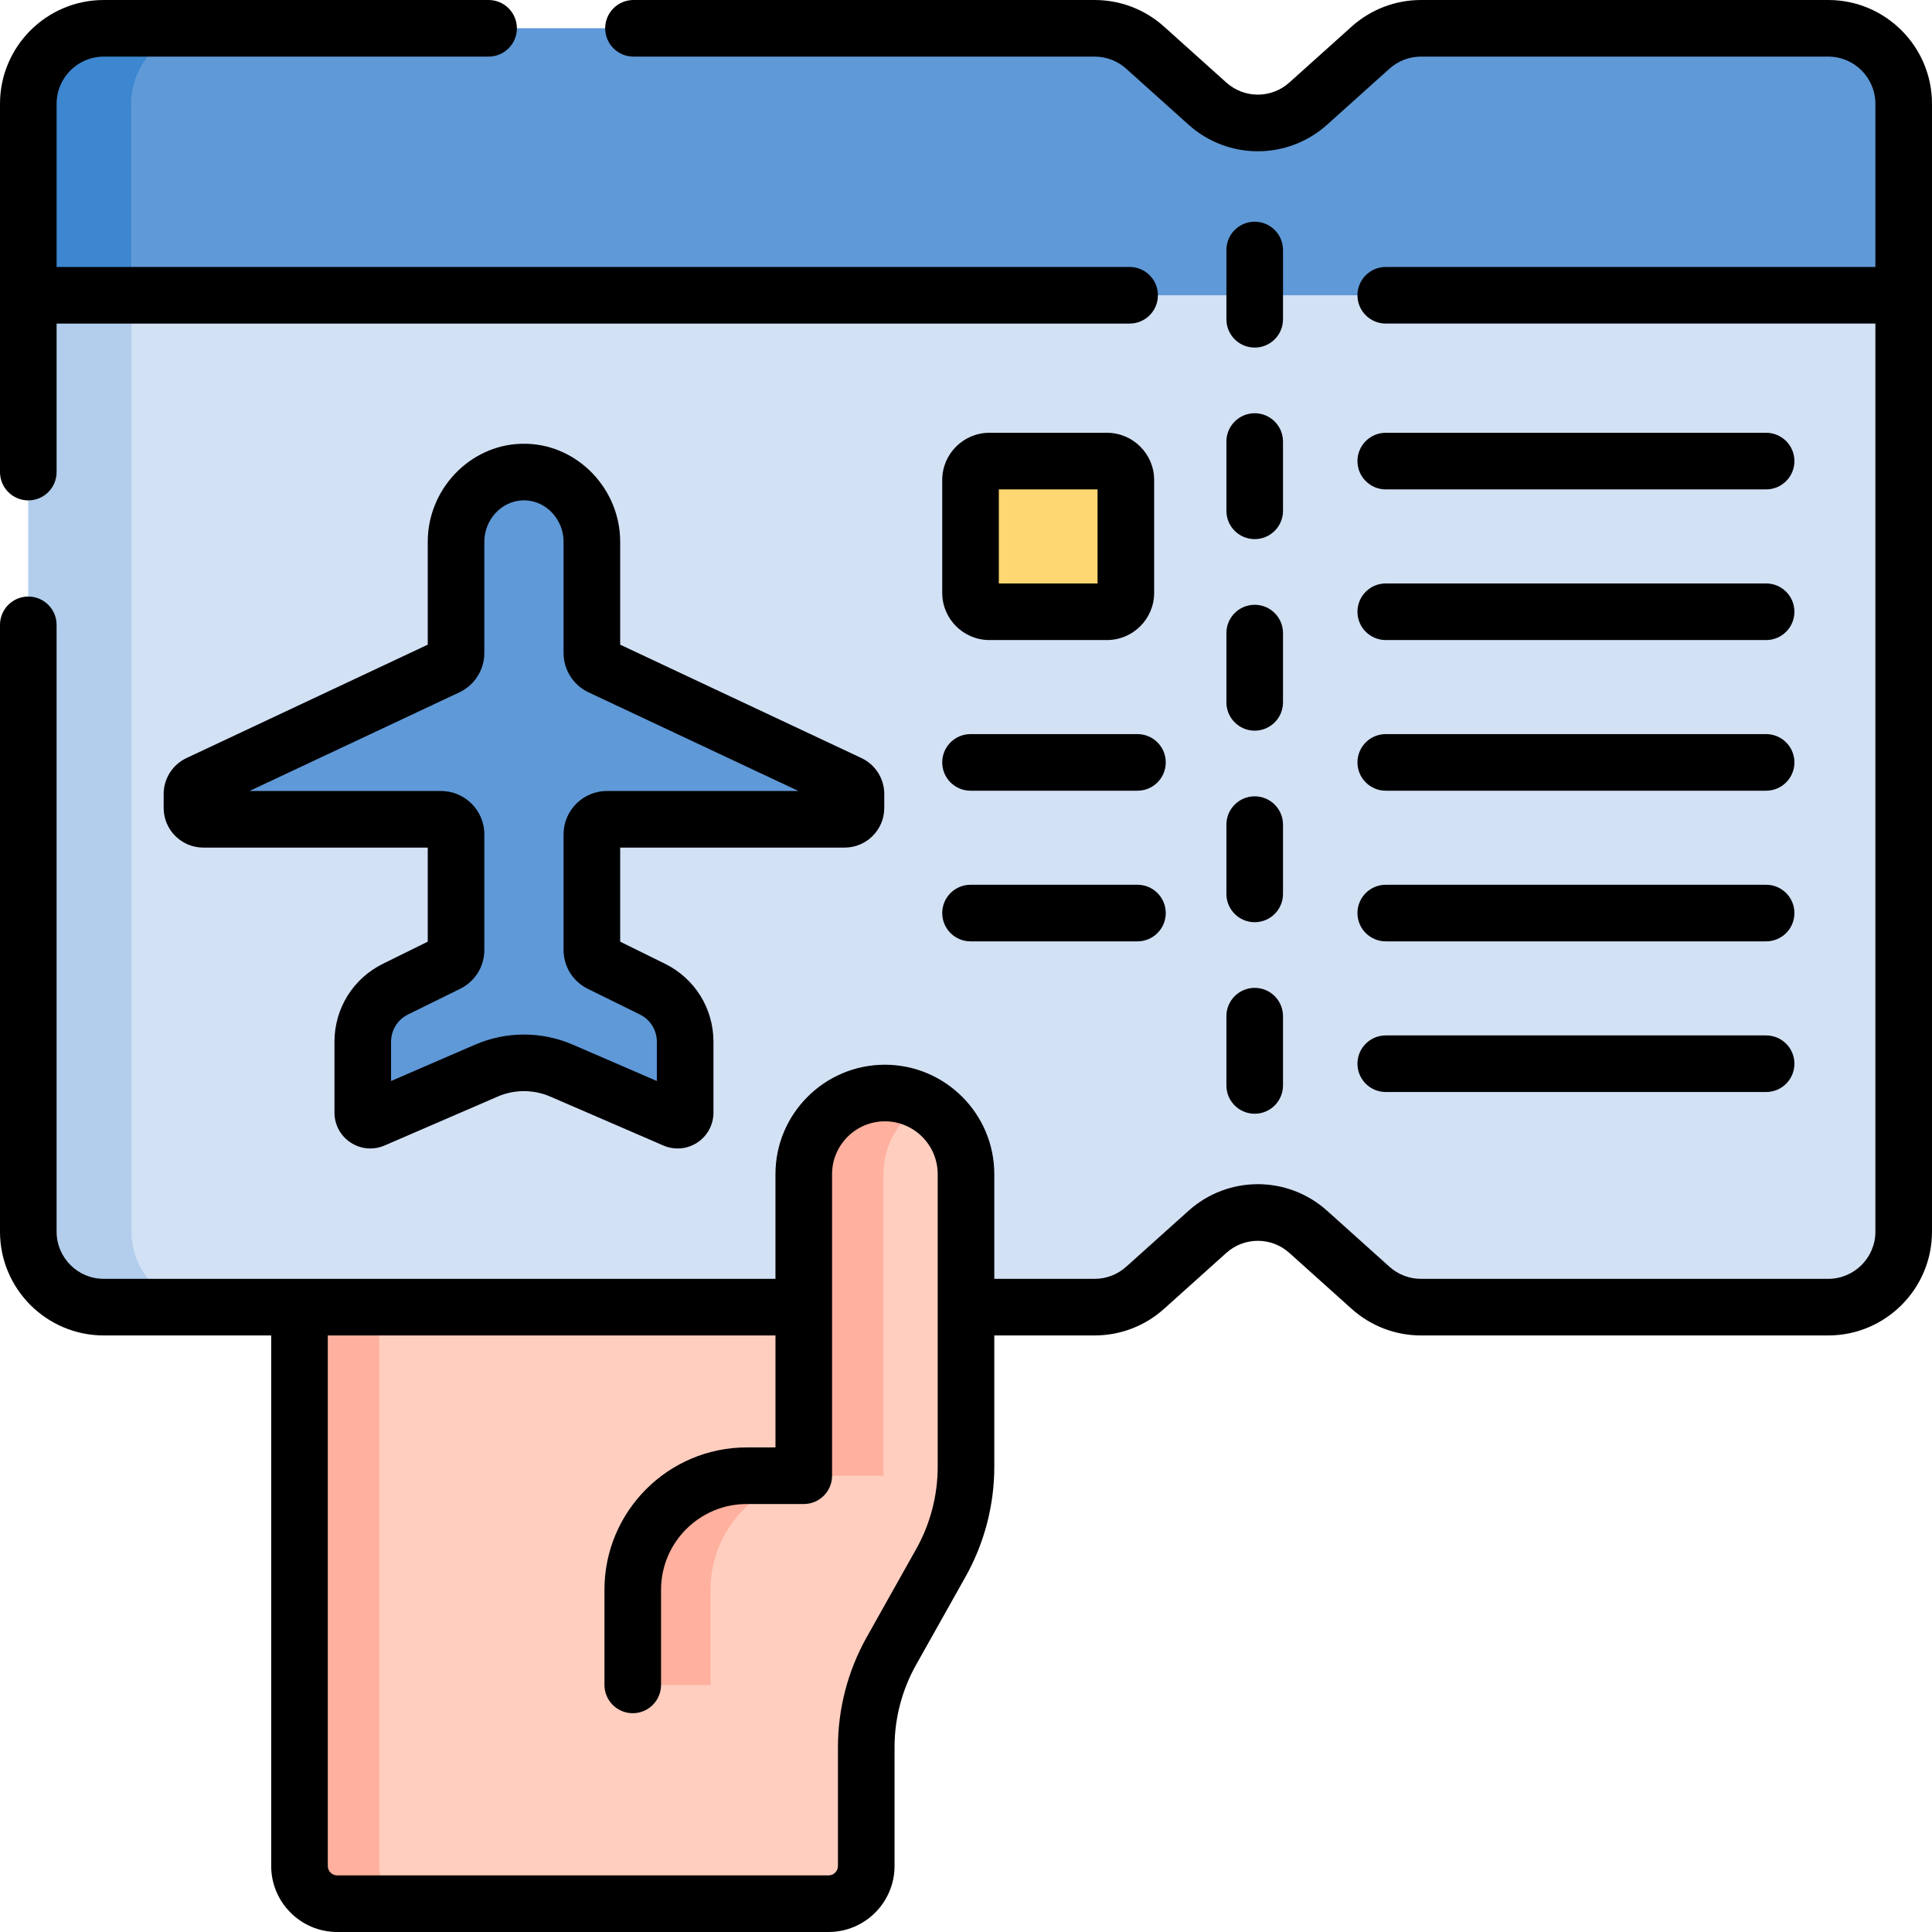<svg id="Capa_1" enable-background="new 0 0 512 512" height="512" viewBox="0 0 512 512" width="512" xmlns="http://www.w3.org/2000/svg"><g><g><g><path d="m27.5 346.407h262.597c4.933 0 9.692-1.823 13.363-5.119l16.517-14.832c7.601-6.826 19.125-6.826 26.726 0l16.517 14.832c3.67 3.296 8.43 5.119 13.363 5.119h107.917c11.046 0 20-8.954 20-20v-298.907c0-11.046-8.954-20-20-20h-107.918c-4.933 0-9.692 1.823-13.363 5.119l-16.517 14.832c-7.601 6.826-19.125 6.826-26.726 0l-16.516-14.832c-3.671-3.296-8.43-5.119-13.363-5.119h-262.597c-11.046 0-20 8.954-20 20v298.907c0 11.046 8.954 20 20 20z" fill="#d3e1f5"/></g><g><path d="m484.5 7.5h-107.918c-4.933 0-9.692 1.823-13.363 5.119l-16.517 14.832c-7.601 6.826-19.125 6.826-26.726 0l-16.516-14.832c-3.67-3.296-8.43-5.119-13.363-5.119h-262.597c-11.046 0-20 8.954-20 20v50.75h497v-50.75c0-11.046-8.954-20-20-20z" fill="#5f99d7"/></g><g><path d="m34.86 326.407v-298.907c0-11.046 8.954-20 20-20h-27.36c-11.046 0-20 8.954-20 20v298.907c0 11.046 8.954 20 20 20h27.36c-11.046 0-20-8.954-20-20z" fill="#b3ceec"/></g><g><path d="m54.86 7.5h-27.36c-11.046 0-20 8.954-20 20v50.75h27.36v-50.75c0-11.046 8.954-20 20-20z" fill="#3c87d0"/></g><g><path d="m262.2 162.119h31.16c2.761 0 5-2.239 5-5v-29.925c0-2.761-2.239-5-5-5h-31.16c-2.761 0-5 2.239-5 5v29.925c0 2.762 2.239 5 5 5z" fill="#ffd772"/></g><g><path d="m234.503 289.663c-11.872 0-21.497 9.624-21.497 21.497v35.247h-133.636v148.093c0 5.523 4.477 10 10 10h130.197c5.523 0 10-4.477 10-10v-31.501c0-8.916 2.293-17.682 6.657-25.457l13.119-23.366c4.365-7.775 6.657-16.541 6.657-25.457v-77.559c0-11.872-9.624-21.497-21.497-21.497z" fill="#ffcebf"/></g><g><path d="m100.49 494.5v-148.093h-21.12v148.093c0 5.523 4.477 10 10 10h21.12c-5.523 0-10-4.477-10-10z" fill="#ffb09e"/></g><g><path d="m234.127 311.16c0-8.031 4.412-15.021 10.937-18.712-3.121-1.765-6.719-2.785-10.56-2.785-11.872 0-21.497 9.624-21.497 21.497v79.92h21.12z" fill="#ffb09e"/></g><g><path d="m213.007 391.08h-15.104c-16.689 0-30.218 13.529-30.218 30.218v25.222h20.607v-25.222c0-16.689 13.529-30.218 30.217-30.218z" fill="#ffb09e"/></g><g><path d="m226.84 214.118v-3.716c0-1.163-.672-2.221-1.724-2.715l-65.964-31c-1.403-.659-2.299-2.07-2.299-3.62v-29.5c0-9.782-7.606-18.134-17.383-18.461h-1.233c-9.777.327-17.383 8.678-17.383 18.461v29.5c0 1.55-.896 2.961-2.299 3.62l-65.964 31c-1.052.495-1.724 1.552-1.724 2.715v3.716c0 1.657 1.343 3 3 3h62.987c2.209 0 4 1.791 4 4v30.611c0 1.523-.865 2.914-2.232 3.588l-13.792 6.798c-5.325 2.624-8.697 8.046-8.697 13.982v18.756c0 1.439 1.474 2.407 2.794 1.836l30-12.978c6.334-2.74 13.518-2.74 19.851 0l30 12.978c1.32.571 2.794-.397 2.794-1.836v-18.756c0-5.937-3.372-11.358-8.697-13.982l-13.792-6.798c-1.366-.673-2.232-2.065-2.232-3.588v-30.611c0-2.209 1.791-4 4-4h62.987c1.659 0 3.002-1.343 3.002-3z" fill="#5f99d7"/></g></g><g><path d="m484.5 0h-107.918c-6.794 0-13.319 2.5-18.374 7.04l-16.518 14.832c-4.76 4.275-11.941 4.275-16.703 0l-16.516-14.833c-5.055-4.539-11.58-7.039-18.374-7.039h-122.217c-4.142 0-7.5 3.358-7.5 7.5s3.358 7.5 7.5 7.5h122.217c3.088 0 6.055 1.136 8.353 3.2l16.517 14.833c10.475 9.406 26.274 9.406 36.747 0l16.515-14.833c2.298-2.063 5.265-3.2 8.353-3.2h107.918c6.893 0 12.5 5.607 12.5 12.5v43.25h-129.76c-4.143 0-7.5 3.358-7.5 7.5s3.357 7.5 7.5 7.5h129.76v240.658c0 6.893-5.607 12.5-12.5 12.5h-107.918c-3.088 0-6.055-1.136-8.353-3.199l-16.516-14.832c-10.475-9.407-26.273-9.408-36.748 0l-16.517 14.832c-2.298 2.063-5.265 3.2-8.353 3.2h-26.595v-27.749c0-15.989-13.008-28.997-28.997-28.997s-28.997 13.008-28.997 28.997v27.747h-178.006c-6.893 0-12.5-5.607-12.5-12.5v-160.815c0-4.142-3.358-7.5-7.5-7.5s-7.5 3.358-7.5 7.5v160.815c0 15.164 12.336 27.5 27.5 27.5h44.37v140.593c0 9.649 7.851 17.5 17.5 17.5h130.196c9.649 0 17.5-7.851 17.5-17.5v-31.501c0-7.613 1.97-15.146 5.698-21.785l13.119-23.367c4.983-8.876 7.617-18.948 7.617-29.128v-34.812h26.597c6.793 0 13.318-2.5 18.374-7.039l16.517-14.832c4.763-4.276 11.941-4.276 16.704 0l16.517 14.833c5.056 4.539 11.581 7.039 18.374 7.039h107.917c15.164 0 27.5-12.336 27.5-27.5v-298.908c0-15.164-12.336-27.5-27.5-27.5zm-236 388.719c0 7.613-1.97 15.146-5.697 21.785l-13.119 23.367c-4.983 8.876-7.618 18.949-7.618 29.128v31.501c0 1.378-1.122 2.5-2.5 2.5h-130.196c-1.378 0-2.5-1.122-2.5-2.5v-140.593h118.637v29.673h-7.604c-20.797 0-37.717 16.92-37.717 37.717v25.223c0 4.142 3.358 7.5 7.5 7.5s7.5-3.358 7.5-7.5v-25.223c0-12.526 10.191-22.717 22.717-22.717h15.104c4.142 0 7.5-3.358 7.5-7.5v-79.92c0-7.718 6.279-13.997 13.997-13.997s13.997 6.279 13.997 13.997v77.559z"/><path d="m7.5 132.606c4.142 0 7.5-3.358 7.5-7.5v-39.356h284.36c4.143 0 7.5-3.358 7.5-7.5s-3.357-7.5-7.5-7.5h-284.36v-43.25c0-6.893 5.607-12.5 12.5-12.5h101.98c4.142 0 7.5-3.358 7.5-7.5s-3.358-7.5-7.5-7.5h-101.98c-15.164 0-27.5 12.336-27.5 27.5v97.606c0 4.142 3.358 7.5 7.5 7.5z"/><path d="m332.509 92.114c4.143 0 7.5-3.358 7.5-7.5v-18.36c0-4.142-3.357-7.5-7.5-7.5s-7.5 3.358-7.5 7.5v18.36c0 4.142 3.357 7.5 7.5 7.5z"/><path d="m325.009 135.374c0 4.142 3.357 7.5 7.5 7.5s7.5-3.358 7.5-7.5v-18.36c0-4.142-3.357-7.5-7.5-7.5s-7.5 3.358-7.5 7.5z"/><path d="m325.009 186.134c0 4.142 3.357 7.5 7.5 7.5s7.5-3.358 7.5-7.5v-18.36c0-4.142-3.357-7.5-7.5-7.5s-7.5 3.358-7.5 7.5z"/><path d="m325.009 236.894c0 4.142 3.357 7.5 7.5 7.5s7.5-3.358 7.5-7.5v-18.36c0-4.142-3.357-7.5-7.5-7.5s-7.5 3.358-7.5 7.5z"/><path d="m325.009 287.654c0 4.142 3.357 7.5 7.5 7.5s7.5-3.358 7.5-7.5v-18.36c0-4.142-3.357-7.5-7.5-7.5s-7.5 3.358-7.5 7.5z"/><path d="m367.24 129.694h100.8c4.143 0 7.5-3.358 7.5-7.5s-3.357-7.5-7.5-7.5h-100.8c-4.143 0-7.5 3.358-7.5 7.5s3.358 7.5 7.5 7.5z"/><path d="m367.24 169.619h100.8c4.143 0 7.5-3.358 7.5-7.5s-3.357-7.5-7.5-7.5h-100.8c-4.143 0-7.5 3.358-7.5 7.5s3.358 7.5 7.5 7.5z"/><path d="m262.2 169.619h31.16c6.893 0 12.5-5.607 12.5-12.5v-29.925c0-6.893-5.607-12.5-12.5-12.5h-31.16c-6.893 0-12.5 5.607-12.5 12.5v29.925c0 6.893 5.608 12.5 12.5 12.5zm2.5-39.925h26.16v24.925h-26.16z"/><path d="m367.24 209.545h100.8c4.143 0 7.5-3.358 7.5-7.5s-3.357-7.5-7.5-7.5h-100.8c-4.143 0-7.5 3.358-7.5 7.5s3.358 7.5 7.5 7.5z"/><path d="m367.24 249.47h100.8c4.143 0 7.5-3.358 7.5-7.5s-3.357-7.5-7.5-7.5h-100.8c-4.143 0-7.5 3.358-7.5 7.5s3.358 7.5 7.5 7.5z"/><path d="m367.24 289.396h100.8c4.143 0 7.5-3.358 7.5-7.5s-3.357-7.5-7.5-7.5h-100.8c-4.143 0-7.5 3.358-7.5 7.5s3.358 7.5 7.5 7.5z"/><path d="m301.44 194.545h-44.24c-4.142 0-7.5 3.358-7.5 7.5s3.358 7.5 7.5 7.5h44.24c4.143 0 7.5-3.358 7.5-7.5s-3.357-7.5-7.5-7.5z"/><path d="m301.44 234.47h-44.24c-4.142 0-7.5 3.358-7.5 7.5s3.358 7.5 7.5 7.5h44.24c4.143 0 7.5-3.358 7.5-7.5s-3.357-7.5-7.5-7.5z"/><path d="m223.84 224.618c5.79 0 10.5-4.71 10.5-10.5v-3.716c0-4.051-2.369-7.782-6.034-9.502l-63.953-30.055v-27.277c0-13.859-11.05-25.503-24.632-25.957-.083-.003-.167-.004-.25-.004h-1.233c-.083 0-.167.001-.25.004-13.583.454-24.633 12.098-24.633 25.957v27.278l-63.951 30.054c-3.667 1.722-6.036 5.452-6.036 9.503v3.716c0 5.79 4.71 10.5 10.5 10.5h59.487v24.935l-11.839 5.835c-7.945 3.916-12.881 11.851-12.881 20.709v18.756c0 3.209 1.602 6.178 4.284 7.94 1.577 1.036 3.388 1.563 5.211 1.563 1.278 0 2.563-.259 3.776-.784l30-12.978c4.416-1.91 9.48-1.91 13.896 0l30 12.978c2.946 1.273 6.306.983 8.988-.78 2.682-1.762 4.284-4.73 4.284-7.939v-18.756c0-8.858-4.936-16.793-12.881-20.709l-11.839-5.835v-24.935h59.486zm-68.071 37.426 13.792 6.798c2.784 1.372 4.513 4.151 4.513 7.254v10.385l-22.317-9.654c-4.1-1.773-8.501-2.66-12.903-2.66s-8.803.887-12.903 2.661l-22.316 9.653v-10.384c0-3.103 1.729-5.883 4.513-7.255l13.792-6.797c3.958-1.951 6.416-5.903 6.416-10.315v-30.611c0-6.341-5.159-11.5-11.5-11.5h-50.739l55.63-26.144c4.014-1.887 6.607-5.973 6.607-10.407v-29.5c0-5.822 4.488-10.715 10.026-10.961h.946c5.539.246 10.026 5.139 10.026 10.961v29.5c0 4.436 2.594 8.521 6.609 10.408l55.629 26.143h-50.738c-6.341 0-11.5 5.159-11.5 11.5v30.611c.001 4.411 2.46 8.364 6.417 10.314z"/></g></g></svg>